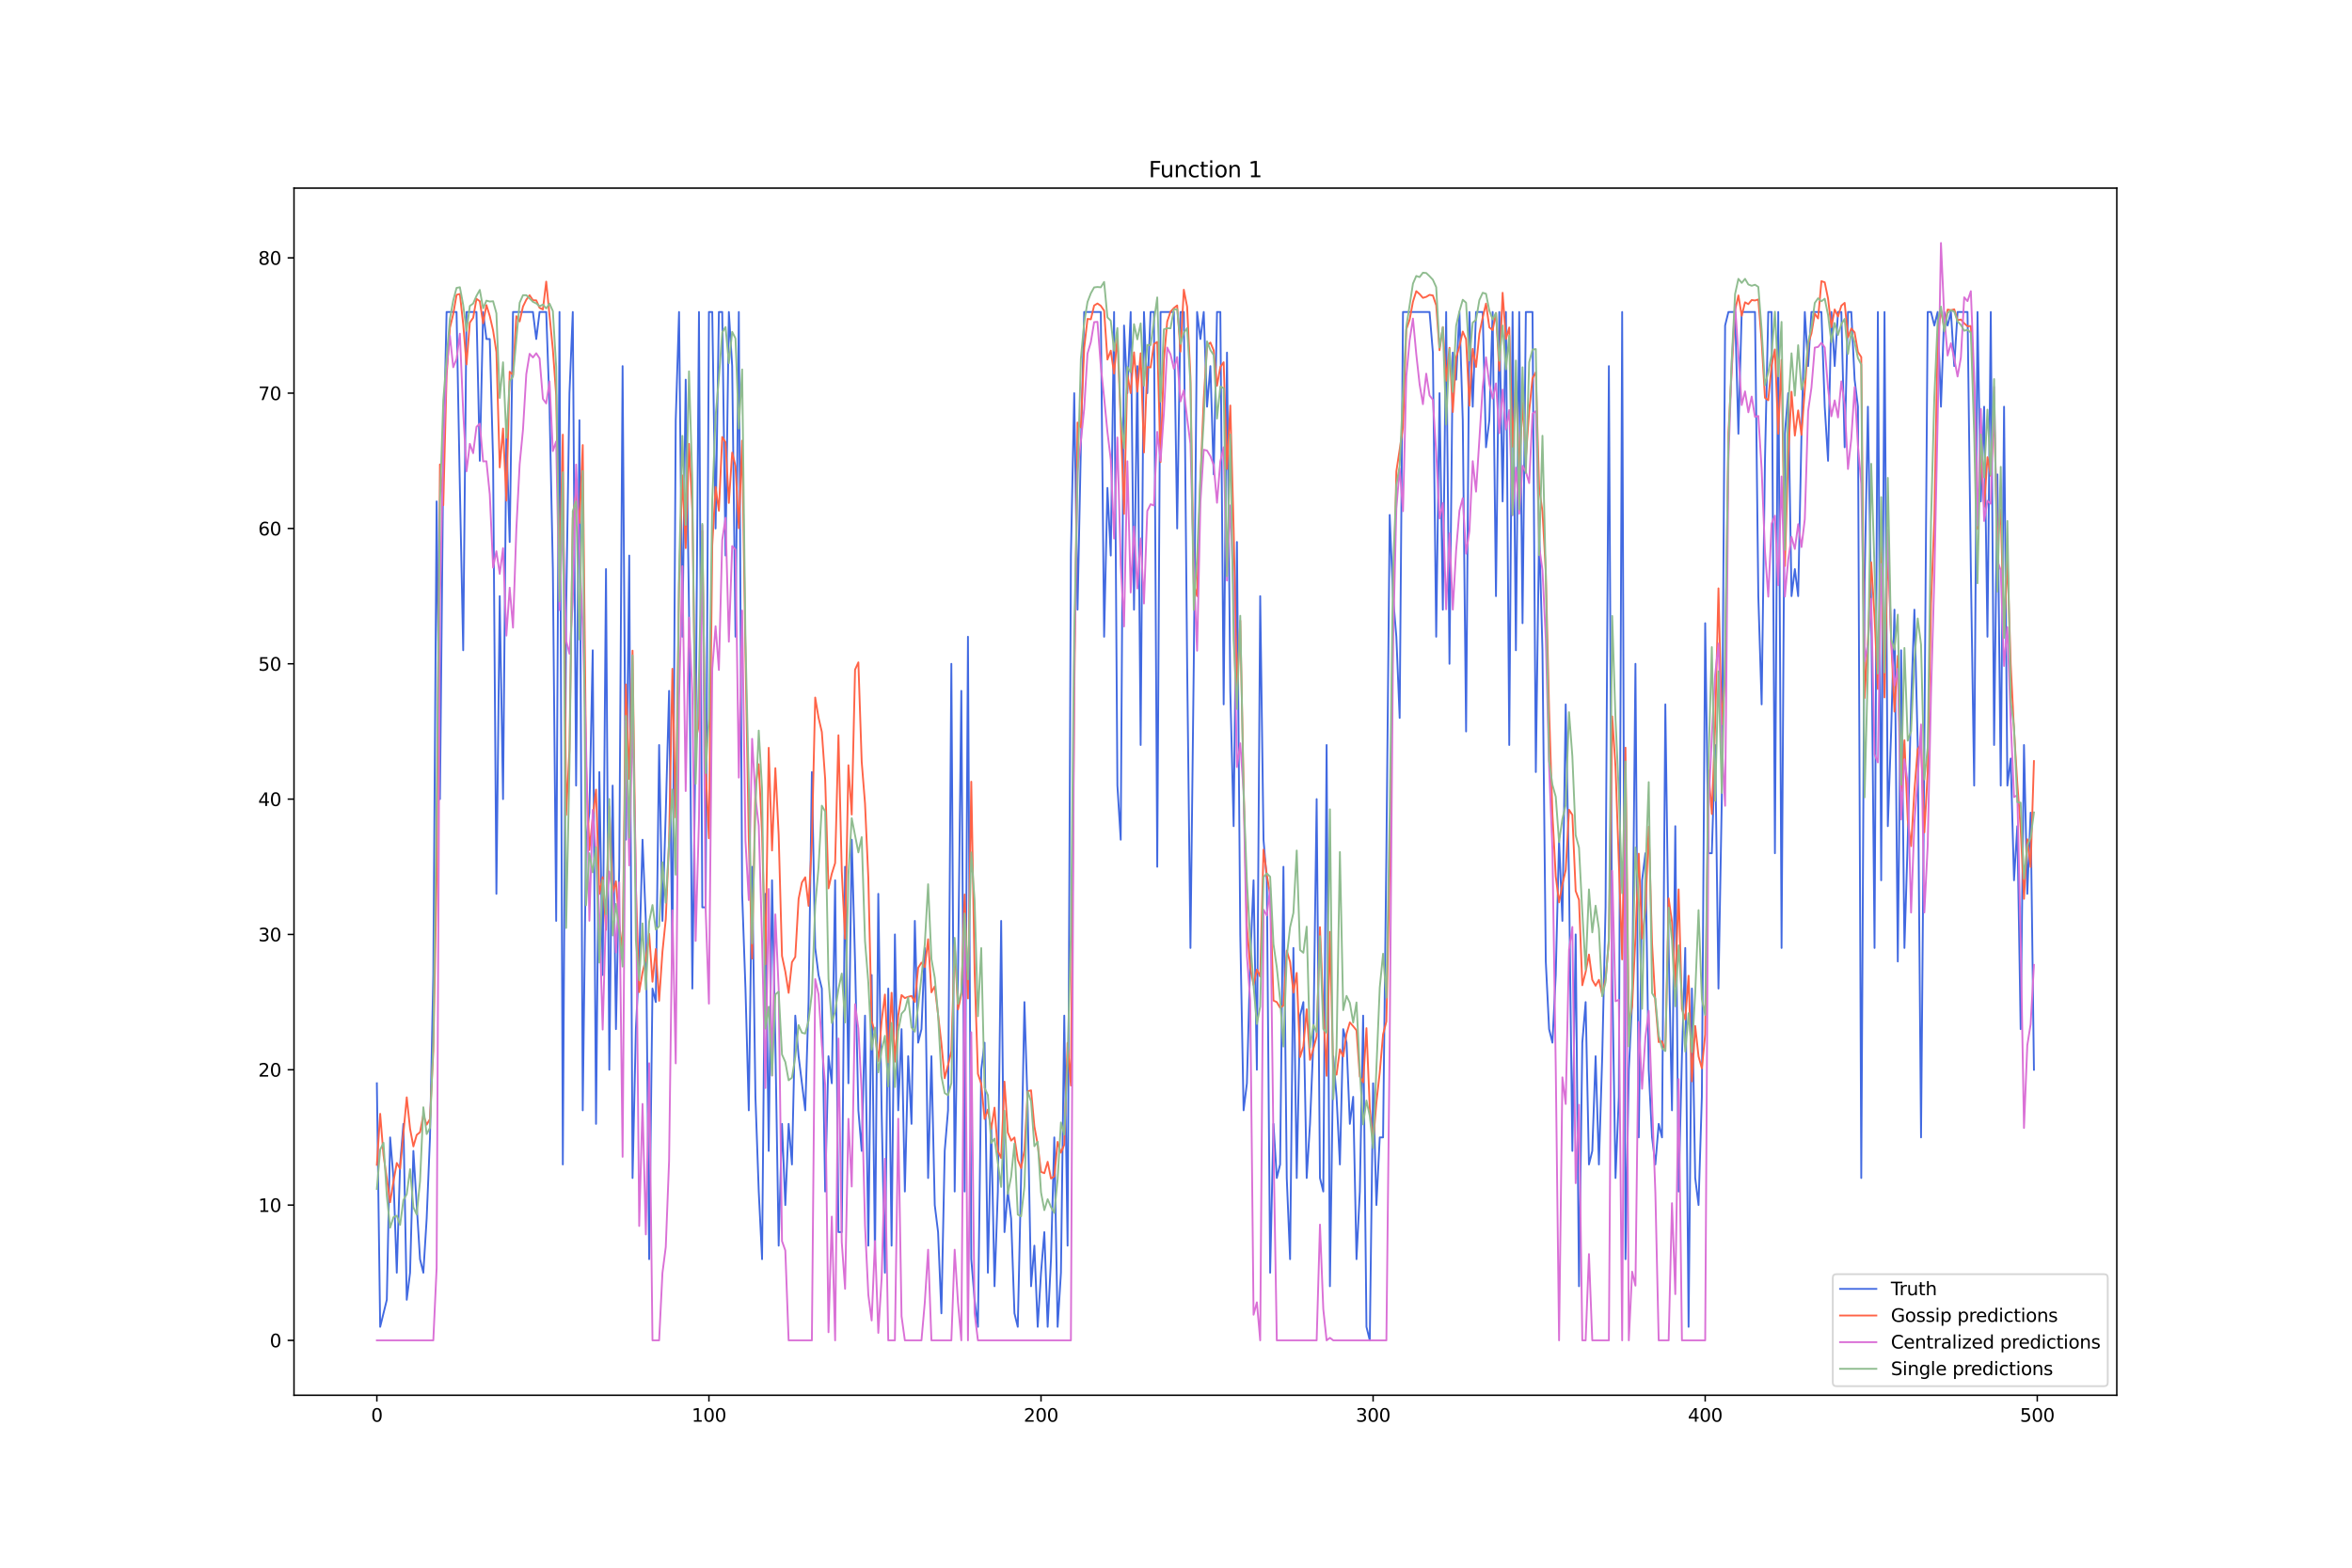 <?xml version="1.0" encoding="utf-8" standalone="no"?>
<!DOCTYPE svg PUBLIC "-//W3C//DTD SVG 1.1//EN"
  "http://www.w3.org/Graphics/SVG/1.1/DTD/svg11.dtd">
<svg xmlns:xlink="http://www.w3.org/1999/xlink" width="1296pt" height="864pt" viewBox="0 0 1296 864" xmlns="http://www.w3.org/2000/svg" version="1.1">
 <defs>
  <style type="text/css">*{stroke-linejoin: round; stroke-linecap: butt}</style>
 </defs>
 <g id="figure_1">
  <g id="patch_1">
   <path d="M 0 864 
L 1296 864 
L 1296 0 
L 0 0 
z
" style="fill: #ffffff"/>
  </g>
  <g id="axes_1">
   <g id="patch_2">
    <path d="M 162 768.96 
L 1166.4 768.96 
L 1166.4 103.68 
L 162 103.68 
z
" style="fill: #ffffff"/>
   </g>
   <g id="matplotlib.axis_1">
    <g id="xtick_1">
     <g id="line2d_1">
      <defs>
       <path id="m73cb0b6bc5" d="M 0 0 
L 0 3.5 
" style="stroke: #000000; stroke-width: 0.8"/>
      </defs>
      <g>
       <use xlink:href="#m73cb0b6bc5" x="207.655" y="768.96" style="stroke: #000000; stroke-width: 0.8"/>
      </g>
     </g>
     <g id="text_1">
      <!-- 0 -->
      <g transform="translate(204.473 783.558) scale(0.1 -0.1)">
       <defs>
        <path id="DejaVuSans-30" d="M 2034 4250 
Q 1547 4250 1301 3770 
Q 1056 3291 1056 2328 
Q 1056 1369 1301 889 
Q 1547 409 2034 409 
Q 2525 409 2770 889 
Q 3016 1369 3016 2328 
Q 3016 3291 2770 3770 
Q 2525 4250 2034 4250 
z
M 2034 4750 
Q 2819 4750 3233 4129 
Q 3647 3509 3647 2328 
Q 3647 1150 3233 529 
Q 2819 -91 2034 -91 
Q 1250 -91 836 529 
Q 422 1150 422 2328 
Q 422 3509 836 4129 
Q 1250 4750 2034 4750 
z
" transform="scale(0.016)"/>
       </defs>
       <use xlink:href="#DejaVuSans-30"/>
      </g>
     </g>
    </g>
    <g id="xtick_2">
     <g id="line2d_2">
      <g>
       <use xlink:href="#m73cb0b6bc5" x="390.639" y="768.96" style="stroke: #000000; stroke-width: 0.8"/>
      </g>
     </g>
     <g id="text_2">
      <!-- 100 -->
      <g transform="translate(381.095 783.558) scale(0.1 -0.1)">
       <defs>
        <path id="DejaVuSans-31" d="M 794 531 
L 1825 531 
L 1825 4091 
L 703 3866 
L 703 4441 
L 1819 4666 
L 2450 4666 
L 2450 531 
L 3481 531 
L 3481 0 
L 794 0 
L 794 531 
z
" transform="scale(0.016)"/>
       </defs>
       <use xlink:href="#DejaVuSans-31"/>
       <use xlink:href="#DejaVuSans-30" x="63.623"/>
       <use xlink:href="#DejaVuSans-30" x="127.246"/>
      </g>
     </g>
    </g>
    <g id="xtick_3">
     <g id="line2d_3">
      <g>
       <use xlink:href="#m73cb0b6bc5" x="573.623" y="768.96" style="stroke: #000000; stroke-width: 0.8"/>
      </g>
     </g>
     <g id="text_3">
      <!-- 200 -->
      <g transform="translate(564.079 783.558) scale(0.1 -0.1)">
       <defs>
        <path id="DejaVuSans-32" d="M 1228 531 
L 3431 531 
L 3431 0 
L 469 0 
L 469 531 
Q 828 903 1448 1529 
Q 2069 2156 2228 2338 
Q 2531 2678 2651 2914 
Q 2772 3150 2772 3378 
Q 2772 3750 2511 3984 
Q 2250 4219 1831 4219 
Q 1534 4219 1204 4116 
Q 875 4013 500 3803 
L 500 4441 
Q 881 4594 1212 4672 
Q 1544 4750 1819 4750 
Q 2544 4750 2975 4387 
Q 3406 4025 3406 3419 
Q 3406 3131 3298 2873 
Q 3191 2616 2906 2266 
Q 2828 2175 2409 1742 
Q 1991 1309 1228 531 
z
" transform="scale(0.016)"/>
       </defs>
       <use xlink:href="#DejaVuSans-32"/>
       <use xlink:href="#DejaVuSans-30" x="63.623"/>
       <use xlink:href="#DejaVuSans-30" x="127.246"/>
      </g>
     </g>
    </g>
    <g id="xtick_4">
     <g id="line2d_4">
      <g>
       <use xlink:href="#m73cb0b6bc5" x="756.607" y="768.96" style="stroke: #000000; stroke-width: 0.8"/>
      </g>
     </g>
     <g id="text_4">
      <!-- 300 -->
      <g transform="translate(747.063 783.558) scale(0.1 -0.1)">
       <defs>
        <path id="DejaVuSans-33" d="M 2597 2516 
Q 3050 2419 3304 2112 
Q 3559 1806 3559 1356 
Q 3559 666 3084 287 
Q 2609 -91 1734 -91 
Q 1441 -91 1130 -33 
Q 819 25 488 141 
L 488 750 
Q 750 597 1062 519 
Q 1375 441 1716 441 
Q 2309 441 2620 675 
Q 2931 909 2931 1356 
Q 2931 1769 2642 2001 
Q 2353 2234 1838 2234 
L 1294 2234 
L 1294 2753 
L 1863 2753 
Q 2328 2753 2575 2939 
Q 2822 3125 2822 3475 
Q 2822 3834 2567 4026 
Q 2313 4219 1838 4219 
Q 1578 4219 1281 4162 
Q 984 4106 628 3988 
L 628 4550 
Q 988 4650 1302 4700 
Q 1616 4750 1894 4750 
Q 2613 4750 3031 4423 
Q 3450 4097 3450 3541 
Q 3450 3153 3228 2886 
Q 3006 2619 2597 2516 
z
" transform="scale(0.016)"/>
       </defs>
       <use xlink:href="#DejaVuSans-33"/>
       <use xlink:href="#DejaVuSans-30" x="63.623"/>
       <use xlink:href="#DejaVuSans-30" x="127.246"/>
      </g>
     </g>
    </g>
    <g id="xtick_5">
     <g id="line2d_5">
      <g>
       <use xlink:href="#m73cb0b6bc5" x="939.591" y="768.96" style="stroke: #000000; stroke-width: 0.8"/>
      </g>
     </g>
     <g id="text_5">
      <!-- 400 -->
      <g transform="translate(930.047 783.558) scale(0.1 -0.1)">
       <defs>
        <path id="DejaVuSans-34" d="M 2419 4116 
L 825 1625 
L 2419 1625 
L 2419 4116 
z
M 2253 4666 
L 3047 4666 
L 3047 1625 
L 3713 1625 
L 3713 1100 
L 3047 1100 
L 3047 0 
L 2419 0 
L 2419 1100 
L 313 1100 
L 313 1709 
L 2253 4666 
z
" transform="scale(0.016)"/>
       </defs>
       <use xlink:href="#DejaVuSans-34"/>
       <use xlink:href="#DejaVuSans-30" x="63.623"/>
       <use xlink:href="#DejaVuSans-30" x="127.246"/>
      </g>
     </g>
    </g>
    <g id="xtick_6">
     <g id="line2d_6">
      <g>
       <use xlink:href="#m73cb0b6bc5" x="1122.575" y="768.96" style="stroke: #000000; stroke-width: 0.8"/>
      </g>
     </g>
     <g id="text_6">
      <!-- 500 -->
      <g transform="translate(1113.032 783.558) scale(0.1 -0.1)">
       <defs>
        <path id="DejaVuSans-35" d="M 691 4666 
L 3169 4666 
L 3169 4134 
L 1269 4134 
L 1269 2991 
Q 1406 3038 1543 3061 
Q 1681 3084 1819 3084 
Q 2600 3084 3056 2656 
Q 3513 2228 3513 1497 
Q 3513 744 3044 326 
Q 2575 -91 1722 -91 
Q 1428 -91 1123 -41 
Q 819 9 494 109 
L 494 744 
Q 775 591 1075 516 
Q 1375 441 1709 441 
Q 2250 441 2565 725 
Q 2881 1009 2881 1497 
Q 2881 1984 2565 2268 
Q 2250 2553 1709 2553 
Q 1456 2553 1204 2497 
Q 953 2441 691 2322 
L 691 4666 
z
" transform="scale(0.016)"/>
       </defs>
       <use xlink:href="#DejaVuSans-35"/>
       <use xlink:href="#DejaVuSans-30" x="63.623"/>
       <use xlink:href="#DejaVuSans-30" x="127.246"/>
      </g>
     </g>
    </g>
   </g>
   <g id="matplotlib.axis_2">
    <g id="ytick_1">
     <g id="line2d_7">
      <defs>
       <path id="mc6e6d9a95a" d="M 0 0 
L -3.5 0 
" style="stroke: #000000; stroke-width: 0.8"/>
      </defs>
      <g>
       <use xlink:href="#mc6e6d9a95a" x="162" y="738.72" style="stroke: #000000; stroke-width: 0.8"/>
      </g>
     </g>
     <g id="text_7">
      <!-- 0 -->
      <g transform="translate(148.637 742.519) scale(0.1 -0.1)">
       <use xlink:href="#DejaVuSans-30"/>
      </g>
     </g>
    </g>
    <g id="ytick_2">
     <g id="line2d_8">
      <g>
       <use xlink:href="#mc6e6d9a95a" x="162" y="664.144" style="stroke: #000000; stroke-width: 0.8"/>
      </g>
     </g>
     <g id="text_8">
      <!-- 10 -->
      <g transform="translate(142.275 667.943) scale(0.1 -0.1)">
       <use xlink:href="#DejaVuSans-31"/>
       <use xlink:href="#DejaVuSans-30" x="63.623"/>
      </g>
     </g>
    </g>
    <g id="ytick_3">
     <g id="line2d_9">
      <g>
       <use xlink:href="#mc6e6d9a95a" x="162" y="589.568" style="stroke: #000000; stroke-width: 0.8"/>
      </g>
     </g>
     <g id="text_9">
      <!-- 20 -->
      <g transform="translate(142.275 593.367) scale(0.1 -0.1)">
       <use xlink:href="#DejaVuSans-32"/>
       <use xlink:href="#DejaVuSans-30" x="63.623"/>
      </g>
     </g>
    </g>
    <g id="ytick_4">
     <g id="line2d_10">
      <g>
       <use xlink:href="#mc6e6d9a95a" x="162" y="514.992" style="stroke: #000000; stroke-width: 0.8"/>
      </g>
     </g>
     <g id="text_10">
      <!-- 30 -->
      <g transform="translate(142.275 518.791) scale(0.1 -0.1)">
       <use xlink:href="#DejaVuSans-33"/>
       <use xlink:href="#DejaVuSans-30" x="63.623"/>
      </g>
     </g>
    </g>
    <g id="ytick_5">
     <g id="line2d_11">
      <g>
       <use xlink:href="#mc6e6d9a95a" x="162" y="440.416" style="stroke: #000000; stroke-width: 0.8"/>
      </g>
     </g>
     <g id="text_11">
      <!-- 40 -->
      <g transform="translate(142.275 444.215) scale(0.1 -0.1)">
       <use xlink:href="#DejaVuSans-34"/>
       <use xlink:href="#DejaVuSans-30" x="63.623"/>
      </g>
     </g>
    </g>
    <g id="ytick_6">
     <g id="line2d_12">
      <g>
       <use xlink:href="#mc6e6d9a95a" x="162" y="365.84" style="stroke: #000000; stroke-width: 0.8"/>
      </g>
     </g>
     <g id="text_12">
      <!-- 50 -->
      <g transform="translate(142.275 369.639) scale(0.1 -0.1)">
       <use xlink:href="#DejaVuSans-35"/>
       <use xlink:href="#DejaVuSans-30" x="63.623"/>
      </g>
     </g>
    </g>
    <g id="ytick_7">
     <g id="line2d_13">
      <g>
       <use xlink:href="#mc6e6d9a95a" x="162" y="291.264" style="stroke: #000000; stroke-width: 0.8"/>
      </g>
     </g>
     <g id="text_13">
      <!-- 60 -->
      <g transform="translate(142.275 295.063) scale(0.1 -0.1)">
       <defs>
        <path id="DejaVuSans-36" d="M 2113 2584 
Q 1688 2584 1439 2293 
Q 1191 2003 1191 1497 
Q 1191 994 1439 701 
Q 1688 409 2113 409 
Q 2538 409 2786 701 
Q 3034 994 3034 1497 
Q 3034 2003 2786 2293 
Q 2538 2584 2113 2584 
z
M 3366 4563 
L 3366 3988 
Q 3128 4100 2886 4159 
Q 2644 4219 2406 4219 
Q 1781 4219 1451 3797 
Q 1122 3375 1075 2522 
Q 1259 2794 1537 2939 
Q 1816 3084 2150 3084 
Q 2853 3084 3261 2657 
Q 3669 2231 3669 1497 
Q 3669 778 3244 343 
Q 2819 -91 2113 -91 
Q 1303 -91 875 529 
Q 447 1150 447 2328 
Q 447 3434 972 4092 
Q 1497 4750 2381 4750 
Q 2619 4750 2861 4703 
Q 3103 4656 3366 4563 
z
" transform="scale(0.016)"/>
       </defs>
       <use xlink:href="#DejaVuSans-36"/>
       <use xlink:href="#DejaVuSans-30" x="63.623"/>
      </g>
     </g>
    </g>
    <g id="ytick_8">
     <g id="line2d_14">
      <g>
       <use xlink:href="#mc6e6d9a95a" x="162" y="216.688" style="stroke: #000000; stroke-width: 0.8"/>
      </g>
     </g>
     <g id="text_14">
      <!-- 70 -->
      <g transform="translate(142.275 220.487) scale(0.1 -0.1)">
       <defs>
        <path id="DejaVuSans-37" d="M 525 4666 
L 3525 4666 
L 3525 4397 
L 1831 0 
L 1172 0 
L 2766 4134 
L 525 4134 
L 525 4666 
z
" transform="scale(0.016)"/>
       </defs>
       <use xlink:href="#DejaVuSans-37"/>
       <use xlink:href="#DejaVuSans-30" x="63.623"/>
      </g>
     </g>
    </g>
    <g id="ytick_9">
     <g id="line2d_15">
      <g>
       <use xlink:href="#mc6e6d9a95a" x="162" y="142.111" style="stroke: #000000; stroke-width: 0.8"/>
      </g>
     </g>
     <g id="text_15">
      <!-- 80 -->
      <g transform="translate(142.275 145.911) scale(0.1 -0.1)">
       <defs>
        <path id="DejaVuSans-38" d="M 2034 2216 
Q 1584 2216 1326 1975 
Q 1069 1734 1069 1313 
Q 1069 891 1326 650 
Q 1584 409 2034 409 
Q 2484 409 2743 651 
Q 3003 894 3003 1313 
Q 3003 1734 2745 1975 
Q 2488 2216 2034 2216 
z
M 1403 2484 
Q 997 2584 770 2862 
Q 544 3141 544 3541 
Q 544 4100 942 4425 
Q 1341 4750 2034 4750 
Q 2731 4750 3128 4425 
Q 3525 4100 3525 3541 
Q 3525 3141 3298 2862 
Q 3072 2584 2669 2484 
Q 3125 2378 3379 2068 
Q 3634 1759 3634 1313 
Q 3634 634 3220 271 
Q 2806 -91 2034 -91 
Q 1263 -91 848 271 
Q 434 634 434 1313 
Q 434 1759 690 2068 
Q 947 2378 1403 2484 
z
M 1172 3481 
Q 1172 3119 1398 2916 
Q 1625 2713 2034 2713 
Q 2441 2713 2670 2916 
Q 2900 3119 2900 3481 
Q 2900 3844 2670 4047 
Q 2441 4250 2034 4250 
Q 1625 4250 1398 4047 
Q 1172 3844 1172 3481 
z
" transform="scale(0.016)"/>
       </defs>
       <use xlink:href="#DejaVuSans-38"/>
       <use xlink:href="#DejaVuSans-30" x="63.623"/>
      </g>
     </g>
    </g>
   </g>
   <g id="line2d_16">
    <path d="M 207.655 597.025 
L 209.484 731.262 
L 213.144 716.347 
L 214.974 626.856 
L 216.804 649.229 
L 218.634 701.432 
L 220.463 641.771 
L 222.293 619.398 
L 224.123 716.347 
L 225.953 701.432 
L 227.783 634.314 
L 231.442 693.974 
L 233.272 701.432 
L 235.102 671.602 
L 236.932 626.856 
L 238.762 537.365 
L 240.592 276.348 
L 242.422 440.416 
L 244.251 253.976 
L 246.081 171.942 
L 251.571 171.942 
L 253.401 268.891 
L 255.23 358.382 
L 257.06 171.942 
L 262.55 171.942 
L 264.38 253.976 
L 266.209 171.942 
L 268.039 186.857 
L 269.869 186.857 
L 271.699 253.976 
L 273.529 492.619 
L 275.359 328.552 
L 277.189 440.416 
L 279.018 239.06 
L 280.848 298.721 
L 282.678 171.942 
L 293.657 171.942 
L 295.487 186.857 
L 297.317 171.942 
L 300.976 171.942 
L 302.806 224.145 
L 304.636 313.636 
L 306.466 507.534 
L 308.296 171.942 
L 310.126 641.771 
L 311.956 336.009 
L 313.785 216.688 
L 315.615 171.942 
L 317.445 432.958 
L 319.275 231.603 
L 321.105 611.941 
L 322.935 462.789 
L 324.764 447.873 
L 326.594 358.382 
L 328.424 619.398 
L 330.254 425.501 
L 332.084 537.365 
L 333.914 313.636 
L 335.743 589.568 
L 337.573 432.958 
L 339.403 567.195 
L 341.233 477.704 
L 343.063 201.772 
L 344.893 462.789 
L 346.723 306.179 
L 348.552 649.229 
L 350.382 567.195 
L 352.212 529.907 
L 354.042 462.789 
L 355.872 507.534 
L 357.702 693.974 
L 359.531 544.822 
L 361.361 552.28 
L 363.191 410.585 
L 365.021 507.534 
L 366.851 447.873 
L 368.681 380.755 
L 370.51 529.907 
L 372.34 231.603 
L 374.17 171.942 
L 376 350.924 
L 377.83 209.23 
L 379.66 336.009 
L 381.489 544.822 
L 383.319 403.128 
L 385.149 171.942 
L 386.979 500.077 
L 388.809 500.077 
L 390.639 171.942 
L 392.469 171.942 
L 394.298 291.264 
L 396.128 171.942 
L 397.958 171.942 
L 399.788 306.179 
L 401.618 171.942 
L 403.448 201.772 
L 405.277 350.924 
L 407.107 171.942 
L 408.937 492.619 
L 410.767 544.822 
L 412.597 611.941 
L 414.427 477.704 
L 416.256 604.483 
L 418.086 656.686 
L 419.916 693.974 
L 421.746 492.619 
L 423.576 634.314 
L 425.406 485.161 
L 427.236 574.653 
L 429.065 686.517 
L 430.895 619.398 
L 432.725 664.144 
L 434.555 619.398 
L 436.385 641.771 
L 438.215 559.737 
L 440.044 582.11 
L 443.704 611.941 
L 445.534 552.28 
L 447.364 425.501 
L 449.194 522.449 
L 451.023 537.365 
L 452.853 544.822 
L 454.683 656.686 
L 456.513 582.11 
L 458.343 597.025 
L 460.173 485.161 
L 462.003 679.059 
L 463.832 679.059 
L 465.662 477.704 
L 467.492 597.025 
L 469.322 462.789 
L 471.152 529.907 
L 472.982 611.941 
L 474.811 634.314 
L 476.641 559.737 
L 478.471 686.517 
L 480.301 537.365 
L 482.131 693.974 
L 483.961 492.619 
L 485.79 611.941 
L 487.62 701.432 
L 489.45 544.822 
L 491.28 686.517 
L 493.11 514.992 
L 494.94 611.941 
L 496.77 567.195 
L 498.599 656.686 
L 500.429 582.11 
L 502.259 619.398 
L 504.089 507.534 
L 505.919 574.653 
L 507.749 567.195 
L 509.578 522.449 
L 511.408 649.229 
L 513.238 582.11 
L 515.068 664.144 
L 516.898 679.059 
L 518.728 723.805 
L 520.557 634.314 
L 522.387 611.941 
L 524.217 365.84 
L 526.047 656.686 
L 527.877 537.365 
L 529.707 380.755 
L 531.536 656.686 
L 533.366 350.924 
L 535.196 693.974 
L 537.026 716.347 
L 538.856 731.262 
L 540.686 589.568 
L 542.516 574.653 
L 544.345 701.432 
L 546.175 619.398 
L 548.005 708.89 
L 549.835 656.686 
L 551.665 507.534 
L 553.495 679.059 
L 555.324 656.686 
L 557.154 671.602 
L 558.984 723.805 
L 560.814 731.262 
L 562.644 649.229 
L 564.474 552.28 
L 566.303 611.941 
L 568.133 708.89 
L 569.963 686.517 
L 571.793 731.262 
L 573.623 701.432 
L 575.453 679.059 
L 577.283 731.262 
L 579.112 693.974 
L 580.942 626.856 
L 582.772 731.262 
L 584.602 701.432 
L 586.432 559.737 
L 588.262 686.517 
L 590.091 306.179 
L 591.921 216.688 
L 593.751 336.009 
L 595.581 246.518 
L 597.411 171.942 
L 606.56 171.942 
L 608.39 350.924 
L 610.22 268.891 
L 612.05 306.179 
L 613.879 171.942 
L 615.709 432.958 
L 617.539 462.789 
L 619.369 179.399 
L 621.199 216.688 
L 623.029 171.942 
L 624.858 336.009 
L 626.688 201.772 
L 628.518 410.585 
L 630.348 171.942 
L 632.178 216.688 
L 634.008 171.942 
L 635.837 171.942 
L 637.667 477.704 
L 639.497 171.942 
L 646.817 171.942 
L 648.646 291.264 
L 650.476 171.942 
L 652.306 171.942 
L 654.136 365.84 
L 655.966 522.449 
L 657.796 365.84 
L 659.625 171.942 
L 661.455 186.857 
L 663.285 171.942 
L 665.115 224.145 
L 666.945 201.772 
L 668.775 261.433 
L 670.604 171.942 
L 672.434 171.942 
L 674.264 388.212 
L 676.094 194.315 
L 677.924 380.755 
L 679.754 455.331 
L 681.583 298.721 
L 683.413 514.992 
L 685.243 611.941 
L 687.073 597.025 
L 688.903 529.907 
L 690.733 485.161 
L 692.563 589.568 
L 694.392 328.552 
L 696.222 462.789 
L 698.052 485.161 
L 699.882 701.432 
L 701.712 619.398 
L 703.542 649.229 
L 705.371 641.771 
L 707.201 477.704 
L 709.031 649.229 
L 710.861 693.974 
L 712.691 522.449 
L 714.521 649.229 
L 716.35 559.737 
L 718.18 552.28 
L 720.01 649.229 
L 721.84 619.398 
L 723.67 574.653 
L 725.5 440.416 
L 727.33 649.229 
L 729.159 656.686 
L 730.989 410.585 
L 732.819 708.89 
L 734.649 582.11 
L 736.479 604.483 
L 738.309 641.771 
L 740.138 567.195 
L 741.968 574.653 
L 743.798 619.398 
L 745.628 604.483 
L 747.458 693.974 
L 749.288 656.686 
L 751.117 559.737 
L 752.947 731.262 
L 754.777 738.72 
L 756.607 597.025 
L 758.437 664.144 
L 760.267 626.856 
L 762.097 626.856 
L 763.926 470.246 
L 765.756 283.806 
L 767.586 328.552 
L 769.416 350.924 
L 771.246 395.67 
L 773.076 171.942 
L 787.714 171.942 
L 789.544 194.315 
L 791.374 350.924 
L 793.204 216.688 
L 795.034 336.009 
L 796.864 171.942 
L 798.693 365.84 
L 800.523 194.315 
L 802.353 209.23 
L 804.183 171.942 
L 806.013 231.603 
L 807.843 403.128 
L 809.672 171.942 
L 811.502 224.145 
L 813.332 171.942 
L 816.992 171.942 
L 818.822 246.518 
L 820.651 231.603 
L 822.481 171.942 
L 824.311 328.552 
L 826.141 171.942 
L 827.971 276.348 
L 829.801 171.942 
L 831.63 410.585 
L 833.46 171.942 
L 835.29 358.382 
L 837.12 171.942 
L 838.95 343.467 
L 840.78 171.942 
L 844.439 171.942 
L 846.269 425.501 
L 848.099 291.264 
L 849.929 358.382 
L 851.759 529.907 
L 853.589 567.195 
L 855.418 574.653 
L 857.248 537.365 
L 859.078 462.789 
L 860.908 507.534 
L 862.738 388.212 
L 864.568 485.161 
L 866.397 634.314 
L 868.227 514.992 
L 870.057 708.89 
L 871.887 574.653 
L 873.717 552.28 
L 875.547 641.771 
L 877.377 634.314 
L 879.206 582.11 
L 881.036 641.771 
L 882.866 582.11 
L 884.696 500.077 
L 886.526 201.772 
L 888.356 537.365 
L 890.185 649.229 
L 892.015 604.483 
L 893.845 171.942 
L 895.675 693.974 
L 897.505 589.568 
L 899.335 552.28 
L 901.164 365.84 
L 902.994 626.856 
L 904.824 485.161 
L 906.654 470.246 
L 908.484 589.568 
L 910.314 626.856 
L 912.144 641.771 
L 913.973 619.398 
L 915.803 626.856 
L 917.633 388.212 
L 919.463 522.449 
L 921.293 611.941 
L 923.123 455.331 
L 924.952 656.686 
L 926.782 582.11 
L 928.612 522.449 
L 930.442 731.262 
L 932.272 544.822 
L 934.102 649.229 
L 935.931 664.144 
L 937.761 604.483 
L 939.591 343.467 
L 941.421 470.246 
L 943.251 470.246 
L 945.081 410.585 
L 946.911 544.822 
L 948.74 440.416 
L 950.57 179.399 
L 952.4 171.942 
L 956.06 171.942 
L 957.89 239.06 
L 959.719 171.942 
L 967.039 171.942 
L 968.869 328.552 
L 970.698 388.212 
L 972.528 253.976 
L 974.358 171.942 
L 976.188 171.942 
L 978.018 470.246 
L 979.848 171.942 
L 981.678 522.449 
L 983.507 239.06 
L 985.337 216.688 
L 987.167 328.552 
L 988.997 313.636 
L 990.827 328.552 
L 992.657 239.06 
L 994.486 171.942 
L 996.316 201.772 
L 998.146 171.942 
L 1003.636 171.942 
L 1005.465 224.145 
L 1007.295 253.976 
L 1009.125 171.942 
L 1010.955 201.772 
L 1012.785 171.942 
L 1014.615 171.942 
L 1016.444 246.518 
L 1018.274 171.942 
L 1020.104 171.942 
L 1021.934 209.23 
L 1023.764 224.145 
L 1025.594 649.229 
L 1027.424 321.094 
L 1029.253 224.145 
L 1031.083 336.009 
L 1032.913 522.449 
L 1034.743 171.942 
L 1036.573 485.161 
L 1038.403 171.942 
L 1040.232 455.331 
L 1042.062 403.128 
L 1043.892 336.009 
L 1045.722 529.907 
L 1047.552 358.382 
L 1049.382 522.449 
L 1051.211 462.789 
L 1053.041 388.212 
L 1054.871 336.009 
L 1056.701 410.585 
L 1058.531 626.856 
L 1060.361 410.585 
L 1062.191 171.942 
L 1064.02 171.942 
L 1065.85 179.399 
L 1067.68 171.942 
L 1069.51 224.145 
L 1071.34 171.942 
L 1073.17 179.399 
L 1074.999 171.942 
L 1076.829 201.772 
L 1078.659 171.942 
L 1084.149 171.942 
L 1085.978 313.636 
L 1087.808 432.958 
L 1089.638 171.942 
L 1091.468 276.348 
L 1093.298 224.145 
L 1095.128 350.924 
L 1096.958 171.942 
L 1098.787 410.585 
L 1100.617 261.433 
L 1102.447 432.958 
L 1104.277 224.145 
L 1106.107 432.958 
L 1107.937 418.043 
L 1109.766 485.161 
L 1111.596 455.331 
L 1113.426 567.195 
L 1115.256 410.585 
L 1117.086 492.619 
L 1118.916 447.873 
L 1120.745 589.568 
L 1120.745 589.568 
" clip-path="url(#pe2b103df0c)" style="fill: none; stroke: #4169e1; stroke-linecap: square"/>
   </g>
   <g id="line2d_17">
    <path d="M 207.655 641.975 
L 209.484 613.855 
L 211.314 636.596 
L 214.974 662.593 
L 216.804 651.133 
L 218.634 640.957 
L 220.463 644.101 
L 224.123 604.769 
L 225.953 622.09 
L 227.783 631.821 
L 229.613 625.493 
L 231.442 624.008 
L 233.272 614.462 
L 235.102 619.826 
L 236.932 616.724 
L 238.762 579.129 
L 240.592 483.592 
L 242.422 255.971 
L 244.251 278.461 
L 246.081 207.316 
L 247.911 180.599 
L 249.741 173.135 
L 251.571 162.505 
L 253.401 162 
L 255.23 178.673 
L 257.06 200.849 
L 258.89 177.776 
L 260.72 175.137 
L 262.55 164.694 
L 264.38 166.004 
L 266.209 178.151 
L 268.039 168.121 
L 269.869 174.129 
L 271.699 182.1 
L 273.529 193.976 
L 275.359 257.59 
L 277.189 236.17 
L 279.018 275.884 
L 280.848 204.87 
L 282.678 206.579 
L 284.508 174.26 
L 286.338 177.155 
L 288.168 168.975 
L 289.997 165.199 
L 291.827 162.726 
L 293.657 165.457 
L 295.487 165.521 
L 297.317 169.646 
L 299.147 170.546 
L 300.976 155.199 
L 304.636 192.587 
L 306.466 217.773 
L 308.296 319.079 
L 310.126 239.543 
L 311.956 449.169 
L 313.785 413.324 
L 315.615 285.48 
L 317.445 271.503 
L 319.275 288.285 
L 321.105 245.272 
L 322.935 421.069 
L 324.764 468.498 
L 326.594 450.907 
L 328.424 435.177 
L 330.254 492.7 
L 332.084 483.414 
L 333.914 512.465 
L 335.743 444.528 
L 337.573 492.489 
L 339.403 485.721 
L 341.233 509.583 
L 343.063 524.263 
L 344.893 377.207 
L 346.723 429.328 
L 348.552 358.591 
L 350.382 487.999 
L 352.212 546.801 
L 354.042 535.926 
L 355.872 528.417 
L 357.702 514.649 
L 359.531 541.075 
L 361.361 523.05 
L 363.191 551.561 
L 365.021 524.566 
L 366.851 506.633 
L 368.681 463.11 
L 370.51 368.586 
L 372.34 450.544 
L 374.17 322.064 
L 376 262 
L 377.83 302.079 
L 379.66 244.627 
L 381.489 281.321 
L 383.319 408.072 
L 385.149 399.345 
L 386.979 292.595 
L 388.809 423.55 
L 390.639 462.004 
L 392.469 300.451 
L 394.298 268.404 
L 396.128 281.485 
L 397.958 240.846 
L 399.788 243.812 
L 401.618 277.208 
L 403.448 249.435 
L 405.277 256.916 
L 407.107 291.12 
L 408.937 242.874 
L 410.767 360.06 
L 412.597 462.392 
L 414.427 528.286 
L 416.256 433.438 
L 418.086 421.202 
L 419.916 459.21 
L 421.746 531.47 
L 423.576 412.138 
L 425.406 468.737 
L 427.236 423.345 
L 429.065 460.214 
L 430.895 526.835 
L 432.725 535.482 
L 434.555 547.186 
L 436.385 530.288 
L 438.215 527.391 
L 440.044 495.393 
L 441.874 486.371 
L 443.704 483.481 
L 445.534 499.251 
L 447.364 463.846 
L 449.194 384.425 
L 451.023 395.475 
L 452.853 403.429 
L 454.683 429.427 
L 456.513 489.623 
L 458.343 481.494 
L 460.173 475.684 
L 462.003 405.216 
L 463.832 480.059 
L 465.662 517.316 
L 467.492 421.731 
L 469.322 448.918 
L 471.152 369.063 
L 472.982 365.038 
L 474.811 419.792 
L 476.641 442.808 
L 478.471 483.98 
L 480.301 562.672 
L 482.131 569.237 
L 483.961 584.773 
L 485.79 562.804 
L 487.62 548.113 
L 489.45 585.536 
L 491.28 547.14 
L 493.11 585.115 
L 494.94 559.714 
L 496.77 548.396 
L 498.599 550.062 
L 500.429 549.374 
L 502.259 548.889 
L 504.089 552.218 
L 505.919 533.416 
L 507.749 530.529 
L 509.578 533.007 
L 511.408 517.631 
L 513.238 546.9 
L 515.068 543.603 
L 518.728 575.026 
L 520.557 594.247 
L 522.387 587.069 
L 524.217 579.388 
L 526.047 520.481 
L 527.877 556.324 
L 529.707 548.125 
L 531.536 492.994 
L 533.366 550.25 
L 535.196 430.828 
L 537.026 535.438 
L 538.856 591.857 
L 540.686 597.288 
L 542.516 616.705 
L 544.345 611.529 
L 546.175 622.237 
L 548.005 610.452 
L 549.835 634.304 
L 551.665 638.226 
L 553.495 596.129 
L 555.324 624.174 
L 557.154 628.635 
L 558.984 626.902 
L 560.814 639.202 
L 562.644 643.777 
L 564.474 634.153 
L 566.303 601.449 
L 568.133 600.908 
L 569.963 620.795 
L 571.793 630.797 
L 573.623 645.866 
L 575.453 646.579 
L 577.283 640.294 
L 579.112 649.505 
L 580.942 648.366 
L 582.772 629.336 
L 584.602 635.272 
L 586.432 630.878 
L 588.262 574.792 
L 590.091 598.266 
L 591.921 383.676 
L 593.751 232.866 
L 595.581 235.599 
L 597.411 191.703 
L 599.241 175.761 
L 601.07 175.976 
L 602.9 168.385 
L 604.73 167.258 
L 606.56 168.528 
L 608.39 171.235 
L 610.22 198.168 
L 612.05 193.239 
L 613.879 205.888 
L 615.709 185.799 
L 617.539 232.239 
L 619.369 283.213 
L 621.199 206.428 
L 623.029 216.644 
L 624.858 194.199 
L 626.688 215.87 
L 628.518 194.726 
L 630.348 249.382 
L 632.178 202.296 
L 634.008 202.521 
L 635.837 189.648 
L 637.667 188.432 
L 639.497 254.659 
L 641.327 198.341 
L 643.157 177.23 
L 644.987 171.807 
L 646.817 169.791 
L 648.646 168.332 
L 650.476 193.805 
L 652.306 159.674 
L 654.136 169.031 
L 655.966 208.056 
L 657.796 321.912 
L 659.625 328.561 
L 661.455 264.272 
L 663.285 219.952 
L 665.115 190.525 
L 666.945 188.781 
L 668.775 193.107 
L 670.604 212.612 
L 672.434 202.21 
L 674.264 199.632 
L 676.094 258.484 
L 677.924 223.481 
L 679.754 291.455 
L 681.583 381.067 
L 683.413 342.089 
L 685.243 432.569 
L 687.073 510.221 
L 688.903 533.21 
L 690.733 542.8 
L 692.563 534.378 
L 694.392 538.224 
L 696.222 468.265 
L 698.052 482.198 
L 699.882 493.195 
L 701.712 551.442 
L 703.542 552.283 
L 705.371 555.427 
L 707.201 554.183 
L 709.031 523.914 
L 710.861 530.169 
L 712.691 547.051 
L 714.521 536.2 
L 716.35 582.599 
L 718.18 576.739 
L 720.01 556.248 
L 721.84 584.121 
L 723.67 578.08 
L 725.5 571.121 
L 727.33 510.992 
L 729.159 555.642 
L 730.989 592.926 
L 732.819 513.612 
L 734.649 591.433 
L 736.479 592.271 
L 738.309 578.286 
L 740.138 582.312 
L 741.968 569.752 
L 743.798 563.462 
L 745.628 565.568 
L 747.458 567.865 
L 749.288 593.308 
L 751.117 596.522 
L 752.947 566.642 
L 754.777 610.789 
L 756.607 629.747 
L 758.437 607.53 
L 760.267 591.127 
L 762.097 570.089 
L 763.926 562.965 
L 765.756 479.243 
L 767.586 341.512 
L 769.416 259.798 
L 773.076 235.625 
L 774.905 181.513 
L 776.735 176.179 
L 778.565 166.29 
L 780.395 160.456 
L 782.225 162.084 
L 784.055 164.162 
L 785.884 163.614 
L 787.714 162.494 
L 789.544 162.85 
L 791.374 168.231 
L 793.204 193.011 
L 795.034 180.273 
L 796.864 209.868 
L 798.693 191.662 
L 800.523 227.083 
L 802.353 197.011 
L 804.183 190.932 
L 806.013 182.712 
L 807.843 186.999 
L 809.672 223.602 
L 811.502 192.287 
L 813.332 202.235 
L 815.162 183.848 
L 816.992 174.983 
L 818.822 167.312 
L 820.651 180.429 
L 822.481 181.946 
L 824.311 172.443 
L 826.141 204.273 
L 827.971 161.361 
L 829.801 186.801 
L 831.63 180.478 
L 833.46 246.17 
L 835.29 209.918 
L 837.12 259.209 
L 838.95 221.942 
L 840.78 252.326 
L 842.61 226.52 
L 844.439 208.44 
L 846.269 205.144 
L 848.099 268.909 
L 849.929 281.945 
L 851.759 314.96 
L 853.589 391.692 
L 855.418 448.616 
L 857.248 483.014 
L 859.078 497.308 
L 860.908 487.4 
L 862.738 479.482 
L 864.568 446.279 
L 866.397 449.092 
L 868.227 491.037 
L 870.057 495.958 
L 871.887 543.002 
L 873.717 535.74 
L 875.547 526.074 
L 877.377 540.019 
L 879.206 543.264 
L 881.036 540.003 
L 882.866 548.151 
L 884.696 539.615 
L 886.526 518.889 
L 888.356 394.824 
L 890.185 422.604 
L 893.845 528.739 
L 895.675 412.062 
L 897.505 564.879 
L 899.335 554.485 
L 901.164 516.737 
L 902.994 470.492 
L 904.824 517.208 
L 906.654 501.115 
L 908.484 455.625 
L 910.314 519.845 
L 912.144 552.599 
L 913.973 574.322 
L 915.803 573.903 
L 917.633 578.933 
L 919.463 495.108 
L 921.293 508.087 
L 923.123 543.904 
L 924.952 490.168 
L 926.782 556.096 
L 928.612 561.874 
L 930.442 537.755 
L 932.272 595.954 
L 934.102 565.443 
L 935.931 582.219 
L 937.761 588.781 
L 939.591 570.071 
L 941.421 424.413 
L 943.251 448.626 
L 945.081 400.069 
L 946.911 324.264 
L 948.74 399.173 
L 950.57 372.764 
L 952.4 238.684 
L 954.23 203.794 
L 956.06 171.043 
L 957.89 162.824 
L 959.719 174.047 
L 961.549 166.604 
L 963.379 167.615 
L 965.209 165.358 
L 967.039 165.603 
L 968.869 165.046 
L 970.698 188.16 
L 972.528 219.256 
L 974.358 220.565 
L 976.188 201.297 
L 978.018 192.58 
L 979.848 239.109 
L 981.678 198.302 
L 983.507 311.922 
L 985.337 251.411 
L 987.167 215.888 
L 988.997 240.06 
L 990.827 226.175 
L 992.657 239.664 
L 996.316 189.52 
L 998.146 183.789 
L 999.976 172.87 
L 1001.806 175.515 
L 1003.636 154.936 
L 1005.465 155.602 
L 1007.295 164.531 
L 1009.125 180.356 
L 1010.955 170.541 
L 1012.785 174.447 
L 1014.615 168.479 
L 1016.444 166.916 
L 1018.274 185.882 
L 1020.104 181.039 
L 1021.934 183.202 
L 1023.764 193.994 
L 1025.594 196.807 
L 1027.424 384.673 
L 1029.253 353.443 
L 1031.083 309.906 
L 1032.913 339.904 
L 1034.743 379.729 
L 1036.573 299.711 
L 1038.403 384.372 
L 1040.232 301.198 
L 1042.062 352.479 
L 1043.892 392.173 
L 1045.722 361.42 
L 1047.552 436.106 
L 1049.382 407.994 
L 1051.211 452.018 
L 1053.041 466.345 
L 1054.871 435.834 
L 1056.701 412.879 
L 1058.531 410.248 
L 1060.361 458.764 
L 1062.191 426.047 
L 1064.02 332.922 
L 1065.85 287.268 
L 1067.68 186.219 
L 1069.51 170.802 
L 1071.34 180.596 
L 1073.17 170.616 
L 1074.999 170.958 
L 1076.829 170.482 
L 1078.659 176.497 
L 1080.489 176.099 
L 1082.319 178.19 
L 1084.149 179.803 
L 1085.978 179.696 
L 1087.808 212.578 
L 1089.638 291.582 
L 1091.468 249.992 
L 1093.298 279.255 
L 1095.128 251.978 
L 1096.958 262.289 
L 1098.787 226.485 
L 1100.617 299.764 
L 1102.447 280.829 
L 1104.277 350.393 
L 1106.107 308.05 
L 1107.937 366.059 
L 1109.766 402.189 
L 1111.596 431.959 
L 1113.426 456.375 
L 1115.256 495.374 
L 1117.086 462.535 
L 1118.916 477.863 
L 1120.745 419.464 
L 1120.745 419.464 
" clip-path="url(#pe2b103df0c)" style="fill: none; stroke: #ff6347; stroke-linecap: square"/>
   </g>
   <g id="line2d_18">
    <path d="M 207.655 738.72 
L 238.762 738.72 
L 240.592 698.714 
L 242.422 331.504 
L 244.251 247.241 
L 246.081 203.471 
L 247.911 185.038 
L 249.741 202.409 
L 251.571 197.809 
L 253.401 183.888 
L 255.23 227.044 
L 257.06 259.738 
L 258.89 244.609 
L 260.72 249.759 
L 262.55 235.251 
L 264.38 233.493 
L 266.209 254.278 
L 268.039 254.21 
L 269.869 272.421 
L 271.699 312.847 
L 273.529 303.803 
L 275.359 316.283 
L 277.189 302.081 
L 279.018 350.308 
L 280.848 323.892 
L 282.678 345.914 
L 284.508 291.821 
L 286.338 255.82 
L 288.168 236.889 
L 289.997 206.211 
L 291.827 194.978 
L 293.657 197.008 
L 295.487 194.686 
L 297.317 197.52 
L 299.147 219.803 
L 300.976 222.344 
L 302.806 210.242 
L 304.636 248.607 
L 306.466 243.286 
L 308.296 336.204 
L 310.126 286.294 
L 311.956 353.101 
L 313.785 360.306 
L 315.615 331.87 
L 317.445 256.019 
L 321.105 346.226 
L 322.935 409.644 
L 324.764 507.46 
L 326.594 446.334 
L 328.424 470.583 
L 330.254 504.411 
L 332.084 567.421 
L 333.914 502.649 
L 335.743 480.31 
L 337.573 491.704 
L 339.403 524.965 
L 341.233 486.342 
L 343.063 637.555 
L 344.893 397.337 
L 346.723 476.968 
L 348.552 393.786 
L 350.382 482.923 
L 352.212 675.67 
L 354.042 608.408 
L 355.872 680.331 
L 357.702 585.968 
L 359.531 738.72 
L 363.191 738.72 
L 365.021 701.557 
L 366.851 687.286 
L 368.681 639.768 
L 370.51 501.688 
L 372.34 586.058 
L 374.17 384.875 
L 376 312.066 
L 377.83 435.963 
L 379.66 340.412 
L 381.489 382.528 
L 383.319 518.578 
L 385.149 451.549 
L 386.979 289.374 
L 388.809 500.752 
L 390.639 553.143 
L 392.469 368.738 
L 394.298 345.134 
L 396.128 369.247 
L 397.958 297.608 
L 399.788 285.361 
L 401.618 353.656 
L 403.448 300.961 
L 405.277 302.852 
L 407.107 428.567 
L 408.937 336.49 
L 410.767 463.372 
L 412.597 496.062 
L 414.427 407.199 
L 416.256 439.168 
L 418.086 455.131 
L 419.916 518.447 
L 421.746 599.651 
L 423.576 489.921 
L 425.406 592.806 
L 427.236 503.945 
L 429.065 545.074 
L 430.895 683.982 
L 432.725 689.178 
L 434.555 738.72 
L 447.364 738.72 
L 449.194 539.611 
L 451.023 547.926 
L 452.853 575.78 
L 454.683 597.948 
L 456.513 734.234 
L 458.343 670.51 
L 460.173 738.72 
L 462.003 572.35 
L 463.832 684.639 
L 465.662 710.313 
L 467.492 616.613 
L 469.322 653.935 
L 471.152 553.457 
L 472.982 566.92 
L 474.811 601.715 
L 476.641 675.257 
L 478.471 713.652 
L 480.301 727.747 
L 482.131 683.936 
L 483.961 734.598 
L 485.79 704.538 
L 487.62 638.608 
L 489.45 738.72 
L 493.11 738.72 
L 494.94 616.552 
L 496.77 725.413 
L 498.599 738.72 
L 507.749 738.72 
L 509.578 717.897 
L 511.408 688.735 
L 513.238 738.72 
L 524.217 738.72 
L 526.047 688.737 
L 527.877 717.966 
L 529.707 738.72 
L 531.536 508.884 
L 533.366 738.72 
L 535.196 568.934 
L 537.026 723.686 
L 538.856 738.72 
L 590.091 738.72 
L 591.921 366.77 
L 593.751 259.723 
L 595.581 243.255 
L 597.411 225.279 
L 599.241 194.852 
L 601.07 188.557 
L 602.9 177.518 
L 604.73 177.384 
L 606.56 201.681 
L 608.39 219.181 
L 610.22 237.998 
L 612.05 253.273 
L 613.879 296.821 
L 615.709 241.103 
L 617.539 311.242 
L 619.369 345.252 
L 621.199 254.18 
L 623.029 326.56 
L 624.858 290.118 
L 626.688 324.351 
L 628.518 296.771 
L 630.348 332.618 
L 632.178 281.596 
L 634.008 277.9 
L 635.837 278.603 
L 637.667 238.005 
L 639.497 253.977 
L 641.327 227.791 
L 643.157 191.521 
L 644.987 195.307 
L 646.817 203.228 
L 648.646 196.774 
L 650.476 221.253 
L 652.306 215.101 
L 654.136 230.614 
L 655.966 244.564 
L 657.796 314.701 
L 659.625 358.625 
L 661.455 276.59 
L 663.285 247.861 
L 665.115 248.329 
L 666.945 251.432 
L 668.775 256.277 
L 670.604 277.093 
L 672.434 254.314 
L 674.264 246.484 
L 676.094 319.941 
L 677.924 278.573 
L 679.754 326.251 
L 681.583 422.775 
L 683.413 409.627 
L 685.243 436.406 
L 687.073 526.674 
L 688.903 551.134 
L 690.733 724.591 
L 692.563 717.749 
L 694.392 738.72 
L 696.222 501.354 
L 698.052 504.553 
L 699.882 489.278 
L 701.712 630.426 
L 703.542 738.72 
L 725.5 738.72 
L 727.33 674.91 
L 729.159 721.547 
L 730.989 738.72 
L 732.819 737.312 
L 734.649 738.72 
L 763.926 738.72 
L 765.756 573.152 
L 767.586 355.277 
L 769.416 280.309 
L 771.246 258.127 
L 773.076 281.752 
L 774.905 207.359 
L 776.735 187.653 
L 778.565 175.578 
L 780.395 195.202 
L 782.225 211.806 
L 784.055 222.757 
L 785.884 205.935 
L 787.714 217.967 
L 789.544 220.303 
L 791.374 249.568 
L 793.204 285.705 
L 795.034 277.264 
L 796.864 335.791 
L 798.693 293.961 
L 800.523 335.953 
L 802.353 303.371 
L 804.183 281.471 
L 806.013 274.547 
L 807.843 305.14 
L 809.672 292.738 
L 811.502 254.162 
L 813.332 270.964 
L 816.992 213.411 
L 818.822 196.932 
L 820.651 211.604 
L 822.481 219.651 
L 824.311 211.297 
L 826.141 238.729 
L 827.971 214.717 
L 829.801 236.686 
L 831.63 225.983 
L 833.46 283.984 
L 835.29 257.711 
L 837.12 283.128 
L 838.95 256.762 
L 840.78 260.018 
L 842.61 266.263 
L 844.439 228.007 
L 846.269 226.575 
L 848.099 300.905 
L 849.929 314.193 
L 851.759 351.986 
L 853.589 422.428 
L 855.418 468.433 
L 857.248 588.148 
L 859.078 738.72 
L 860.908 593.754 
L 862.738 608.448 
L 864.568 523.393 
L 866.397 510.879 
L 868.227 652.09 
L 870.057 608.856 
L 871.887 738.72 
L 873.717 738.72 
L 875.547 691.152 
L 877.377 738.72 
L 886.526 738.72 
L 888.356 479.925 
L 890.185 551.815 
L 892.015 551.018 
L 893.845 738.72 
L 895.675 441.47 
L 897.505 738.72 
L 899.335 700.847 
L 901.164 708.565 
L 902.994 563.148 
L 904.824 600.076 
L 906.654 571.721 
L 908.484 557.082 
L 912.144 657.409 
L 913.973 738.72 
L 919.463 738.72 
L 921.293 663.115 
L 923.123 713.238 
L 924.952 594.751 
L 926.782 738.72 
L 939.591 738.72 
L 941.421 446.546 
L 943.251 405.291 
L 945.081 372.004 
L 946.911 354.691 
L 948.74 409.032 
L 950.57 444.1 
L 952.4 253.984 
L 954.23 199.844 
L 956.06 167.725 
L 959.719 223.24 
L 961.549 215.706 
L 963.379 227.229 
L 965.209 218.549 
L 967.039 229.717 
L 968.869 229.256 
L 970.698 258.53 
L 972.528 303.704 
L 974.358 328.842 
L 976.188 288.622 
L 978.018 284.208 
L 979.848 322.558 
L 981.678 262.588 
L 983.507 328.801 
L 985.337 308.598 
L 987.167 295.894 
L 988.997 302.547 
L 990.827 288.902 
L 992.657 301.5 
L 994.486 286.082 
L 996.316 226.534 
L 998.146 213.634 
L 999.976 191.562 
L 1001.806 191.22 
L 1003.636 188.918 
L 1005.465 191.467 
L 1007.295 214.047 
L 1009.125 229.422 
L 1010.955 220.66 
L 1012.785 230.06 
L 1014.615 210.184 
L 1016.444 223.038 
L 1018.274 258.482 
L 1020.104 241.726 
L 1021.934 213.311 
L 1023.764 245.691 
L 1025.594 266.599 
L 1027.424 364.428 
L 1029.253 355.081 
L 1031.083 329.926 
L 1032.913 415.727 
L 1034.743 420.198 
L 1036.573 310.843 
L 1038.403 357.314 
L 1040.232 291.917 
L 1042.062 352.923 
L 1043.892 377.786 
L 1045.722 368.478 
L 1047.552 451.628 
L 1049.382 418.489 
L 1051.211 431.574 
L 1053.041 502.931 
L 1054.871 453.468 
L 1056.701 428.816 
L 1058.531 399.268 
L 1060.361 502.895 
L 1062.191 466.289 
L 1064.02 382.558 
L 1065.85 318.724 
L 1067.68 232.246 
L 1069.51 133.92 
L 1071.34 174.761 
L 1073.17 195.947 
L 1074.999 189.165 
L 1076.829 197.654 
L 1078.659 207.496 
L 1080.489 197.012 
L 1082.319 163.849 
L 1084.149 165.966 
L 1085.978 160.466 
L 1087.808 207.368 
L 1089.638 289.642 
L 1091.468 225.376 
L 1093.298 287.152 
L 1095.128 275.987 
L 1096.958 277.642 
L 1098.787 213.217 
L 1100.617 309.155 
L 1102.447 314.207 
L 1104.277 367.038 
L 1106.107 345.613 
L 1107.937 397.158 
L 1109.766 439.291 
L 1111.596 438.287 
L 1113.426 517.581 
L 1115.256 621.661 
L 1117.086 576.115 
L 1118.916 564.511 
L 1120.745 531.785 
L 1120.745 531.785 
" clip-path="url(#pe2b103df0c)" style="fill: none; stroke: #da70d6; stroke-linecap: square"/>
   </g>
   <g id="line2d_19">
    <path d="M 207.655 655.267 
L 209.484 633.604 
L 211.314 629.822 
L 213.144 659.095 
L 214.974 676.605 
L 216.804 670.822 
L 218.634 670.001 
L 220.463 675.08 
L 222.293 661.378 
L 224.123 658.132 
L 225.953 644.369 
L 227.783 665.372 
L 229.613 669.357 
L 231.442 651.113 
L 233.272 610.251 
L 235.102 625.017 
L 236.932 621.557 
L 238.762 574.474 
L 240.592 438.915 
L 242.422 276.863 
L 244.251 220.811 
L 246.081 197.442 
L 247.911 175.733 
L 249.741 165.58 
L 251.571 158.675 
L 253.401 158.298 
L 255.23 168.06 
L 257.06 182.354 
L 258.89 168.622 
L 260.72 167.281 
L 262.55 163.059 
L 264.38 159.779 
L 266.209 169.939 
L 268.039 165.693 
L 269.869 166.18 
L 271.699 166.012 
L 273.529 172.655 
L 275.359 219.312 
L 277.189 199.669 
L 279.018 241.301 
L 280.848 210.131 
L 282.678 207.496 
L 286.338 166.846 
L 288.168 162.696 
L 289.997 162.672 
L 293.657 166.334 
L 295.487 167.211 
L 297.317 168.811 
L 299.147 167.852 
L 300.976 169.978 
L 302.806 167.316 
L 304.636 171.438 
L 306.466 202.125 
L 308.296 331.459 
L 310.126 260.291 
L 311.956 511.433 
L 313.785 422.341 
L 315.615 281.655 
L 317.445 276.382 
L 319.275 352.474 
L 321.105 259.604 
L 322.935 498.92 
L 324.764 470.213 
L 326.594 480.789 
L 328.424 466.866 
L 330.254 530.515 
L 332.084 485.063 
L 333.914 503.837 
L 335.743 440.323 
L 337.573 515.548 
L 339.403 498.193 
L 341.233 512.547 
L 343.063 532.725 
L 344.893 394.573 
L 346.723 461.649 
L 348.552 361.25 
L 350.382 518.216 
L 352.212 540.221 
L 354.042 508.891 
L 355.872 545.362 
L 357.702 508.023 
L 359.531 498.774 
L 361.361 512.308 
L 363.191 510.507 
L 365.021 475.244 
L 366.851 497.548 
L 368.681 464.435 
L 370.51 435.164 
L 372.34 482.088 
L 374.17 315.84 
L 376 240.225 
L 377.83 289.243 
L 379.66 204.656 
L 381.489 265.315 
L 383.319 432.021 
L 385.149 371.909 
L 386.979 288.724 
L 388.809 426.05 
L 390.639 396.109 
L 392.469 275.786 
L 394.298 229.458 
L 396.128 208.382 
L 397.958 183.229 
L 399.788 180.227 
L 401.618 200.148 
L 403.448 182.899 
L 405.277 186.509 
L 407.107 236.23 
L 408.937 203.597 
L 410.767 352.525 
L 412.597 432.106 
L 414.427 519.926 
L 416.256 445.392 
L 418.086 402.631 
L 419.916 434.672 
L 421.746 566.927 
L 423.576 554.836 
L 425.406 592.709 
L 427.236 548.067 
L 429.065 546.503 
L 430.895 581.179 
L 432.725 585.286 
L 434.555 595.378 
L 436.385 593.956 
L 438.215 582.483 
L 440.044 564.963 
L 441.874 569.173 
L 443.704 569.637 
L 445.534 562.567 
L 447.364 547.474 
L 449.194 499.172 
L 451.023 478.195 
L 452.853 444.043 
L 454.683 447.234 
L 456.513 539.562 
L 458.343 563.8 
L 460.173 557.441 
L 462.003 545.056 
L 463.832 536.554 
L 465.662 563.54 
L 467.492 482.451 
L 469.322 450.933 
L 472.982 469.794 
L 474.811 461.365 
L 476.641 518.69 
L 478.471 541.592 
L 480.301 578.483 
L 482.131 566.351 
L 483.961 591.055 
L 485.79 578.794 
L 487.62 570.877 
L 489.45 598.792 
L 491.28 563.697 
L 493.11 599.126 
L 494.94 568.291 
L 496.77 558.642 
L 498.599 556.618 
L 500.429 549.712 
L 502.259 566.263 
L 504.089 568.598 
L 505.919 554.53 
L 507.749 538.181 
L 509.578 520.432 
L 511.408 487.323 
L 513.238 528.564 
L 515.068 538.803 
L 516.898 559.284 
L 518.728 593.122 
L 520.557 602.447 
L 522.387 603.605 
L 524.217 596.92 
L 526.047 516.897 
L 527.877 553.238 
L 529.707 546.884 
L 531.536 503.481 
L 533.366 539.767 
L 535.196 469.776 
L 537.026 496.245 
L 538.856 560.058 
L 540.686 522.519 
L 542.516 599.539 
L 544.345 603.572 
L 546.175 629.979 
L 548.005 627.523 
L 551.665 654.151 
L 553.495 612.14 
L 555.324 658 
L 557.154 648.415 
L 558.984 630.213 
L 560.814 669.417 
L 562.644 670.348 
L 564.474 654.036 
L 566.303 601.515 
L 568.133 607.034 
L 569.963 631.701 
L 571.793 629.311 
L 573.623 657.15 
L 575.453 666.95 
L 577.283 660.904 
L 579.112 665.237 
L 580.942 668.466 
L 582.772 649.918 
L 584.602 618.628 
L 586.432 625.306 
L 588.262 584.48 
L 590.091 514.05 
L 591.921 348.435 
L 593.751 264.71 
L 595.581 197.678 
L 597.411 177.686 
L 599.241 166.436 
L 601.07 161.641 
L 602.9 158.385 
L 604.73 158.167 
L 606.56 158.339 
L 608.39 155.38 
L 610.22 174.917 
L 612.05 176.757 
L 613.879 193.262 
L 615.709 180.791 
L 617.539 229.281 
L 619.369 247.052 
L 621.199 202.224 
L 623.029 205.155 
L 624.858 178.653 
L 626.688 187.034 
L 628.518 178.213 
L 630.348 212.518 
L 632.178 190.122 
L 634.008 190.22 
L 637.667 163.906 
L 639.497 221.346 
L 641.327 181.496 
L 643.157 180.903 
L 644.987 180.952 
L 646.817 170.495 
L 648.646 170.499 
L 650.476 189.526 
L 652.306 183.406 
L 654.136 180.867 
L 655.966 211.334 
L 657.796 336.137 
L 659.625 306.94 
L 661.455 262.731 
L 663.285 231.694 
L 665.115 188.162 
L 666.945 192.915 
L 668.775 195.724 
L 670.604 230.684 
L 672.434 213.046 
L 674.264 213.885 
L 676.094 317.573 
L 677.924 239.429 
L 679.754 352.388 
L 681.583 390.768 
L 683.413 339.367 
L 685.243 437.144 
L 687.073 485.817 
L 688.903 517.814 
L 690.733 543.272 
L 692.563 564.327 
L 694.392 554.723 
L 696.222 483.372 
L 698.052 481.383 
L 699.882 483.209 
L 701.712 520.313 
L 703.542 533.174 
L 705.371 550.901 
L 707.201 576.804 
L 709.031 527.22 
L 710.861 511.023 
L 712.691 503.121 
L 714.521 468.758 
L 716.35 523.597 
L 718.18 525.093 
L 720.01 510.687 
L 721.84 577.401 
L 723.67 564.798 
L 725.5 568.876 
L 727.33 515.951 
L 729.159 567.122 
L 730.989 569.155 
L 732.819 446.029 
L 734.649 605.787 
L 736.479 577.447 
L 738.309 469.564 
L 740.138 556.74 
L 741.968 548.851 
L 743.798 552.729 
L 745.628 563.563 
L 747.458 552.481 
L 749.288 590.223 
L 751.117 619.69 
L 752.947 606.519 
L 754.777 615.024 
L 756.607 632.759 
L 760.267 544.345 
L 762.097 525.631 
L 763.926 549.797 
L 765.756 448.529 
L 767.586 314.959 
L 769.416 267.385 
L 771.246 256.753 
L 773.076 216.69 
L 774.905 180.139 
L 778.565 156.331 
L 780.395 152.088 
L 782.225 152.734 
L 784.055 150.291 
L 785.884 150.467 
L 787.714 152.229 
L 789.544 154.182 
L 791.374 158.252 
L 793.204 191.542 
L 795.034 180.345 
L 796.864 234.006 
L 798.693 192.328 
L 800.523 215.991 
L 802.353 179.518 
L 804.183 171.574 
L 806.013 165.192 
L 807.843 166.839 
L 809.672 198.708 
L 811.502 177.772 
L 813.332 176.271 
L 815.162 165.372 
L 816.992 161.348 
L 818.822 161.895 
L 820.651 171.181 
L 822.481 176.019 
L 824.311 172.48 
L 826.141 198.84 
L 827.971 179.422 
L 829.801 203.536 
L 831.63 184.897 
L 833.46 283.824 
L 835.29 198.701 
L 837.12 280.731 
L 838.95 202.423 
L 840.78 260.644 
L 842.61 199.635 
L 844.439 192.648 
L 846.269 192.374 
L 848.099 305.966 
L 849.929 240.158 
L 851.759 316.474 
L 853.589 419.316 
L 855.418 432.518 
L 857.248 439.09 
L 859.078 464.133 
L 860.908 451.359 
L 862.738 443.686 
L 864.568 392.491 
L 866.397 416.734 
L 868.227 460.307 
L 870.057 467.163 
L 871.887 502.768 
L 873.717 534.358 
L 875.547 490.158 
L 877.377 513.853 
L 879.206 499.155 
L 881.036 511.942 
L 882.866 549.082 
L 884.696 541.225 
L 886.526 517.132 
L 888.356 339.488 
L 890.185 396.415 
L 892.015 436.706 
L 893.845 492.301 
L 895.675 419.713 
L 897.505 576.734 
L 899.335 544.036 
L 901.164 467.076 
L 902.994 496.267 
L 904.824 555.989 
L 906.654 481.086 
L 908.484 431.052 
L 910.314 547.323 
L 912.144 550.39 
L 913.973 570.644 
L 915.803 577.707 
L 917.633 579.276 
L 919.463 500.215 
L 921.293 518.199 
L 923.123 554.589 
L 924.952 521.021 
L 928.612 579.563 
L 930.442 558.411 
L 932.272 579.859 
L 934.102 547.241 
L 935.931 501.61 
L 937.761 550.663 
L 939.591 559.385 
L 941.421 419.71 
L 943.251 356.642 
L 945.081 441.34 
L 946.911 369.997 
L 948.74 437.037 
L 950.57 357.234 
L 952.4 243.968 
L 954.23 198.122 
L 956.06 162.07 
L 957.89 153.665 
L 959.719 155.91 
L 961.549 153.678 
L 963.379 156.782 
L 965.209 157.504 
L 967.039 156.924 
L 968.869 158.115 
L 970.698 181.721 
L 972.528 212.314 
L 974.358 205.24 
L 976.188 195.544 
L 978.018 171.795 
L 979.848 207.436 
L 981.678 177.409 
L 983.507 303.026 
L 985.337 224.184 
L 987.167 194.712 
L 988.997 218.045 
L 990.827 190.251 
L 992.657 214.644 
L 994.486 207.899 
L 996.316 188.493 
L 998.146 180.675 
L 999.976 166.952 
L 1001.806 164.385 
L 1003.636 166.053 
L 1005.465 164.649 
L 1007.295 173.566 
L 1009.125 188.581 
L 1010.955 177.956 
L 1012.785 184.608 
L 1014.615 178.581 
L 1016.444 175.786 
L 1018.274 195.059 
L 1020.104 182.901 
L 1021.934 188.672 
L 1023.764 197.348 
L 1025.594 200.921 
L 1027.424 439.491 
L 1029.253 368.296 
L 1031.083 255.608 
L 1034.743 371.204 
L 1036.573 273.966 
L 1038.403 370.619 
L 1040.232 263.369 
L 1042.062 352.446 
L 1043.892 358.043 
L 1045.722 338.753 
L 1047.552 432.482 
L 1049.382 357.11 
L 1051.211 408.211 
L 1053.041 403.041 
L 1054.871 364.208 
L 1056.701 340.869 
L 1058.531 355.221 
L 1060.361 429.556 
L 1062.191 412.04 
L 1064.02 287.68 
L 1065.85 219.005 
L 1067.68 177.184 
L 1069.51 168.956 
L 1071.34 182.627 
L 1073.17 172.582 
L 1074.999 170.934 
L 1076.829 171.781 
L 1078.659 177.148 
L 1080.489 179.084 
L 1082.319 182.275 
L 1084.149 181.763 
L 1085.978 183.316 
L 1087.808 239.215 
L 1089.638 321.469 
L 1091.468 239.458 
L 1093.298 263.162 
L 1095.128 225.755 
L 1096.958 261.724 
L 1098.787 208.907 
L 1100.617 326.076 
L 1102.447 257.292 
L 1104.277 351.609 
L 1106.107 287.122 
L 1107.937 386.355 
L 1109.766 400.653 
L 1111.596 442.087 
L 1113.426 442.366 
L 1115.256 484.125 
L 1117.086 465.918 
L 1118.916 461.743 
L 1120.745 447.765 
L 1120.745 447.765 
" clip-path="url(#pe2b103df0c)" style="fill: none; stroke: #8fbc8f; stroke-linecap: square"/>
   </g>
   <g id="patch_3">
    <path d="M 162 768.96 
L 162 103.68 
" style="fill: none; stroke: #000000; stroke-width: 0.8; stroke-linejoin: miter; stroke-linecap: square"/>
   </g>
   <g id="patch_4">
    <path d="M 1166.4 768.96 
L 1166.4 103.68 
" style="fill: none; stroke: #000000; stroke-width: 0.8; stroke-linejoin: miter; stroke-linecap: square"/>
   </g>
   <g id="patch_5">
    <path d="M 162 768.96 
L 1166.4 768.96 
" style="fill: none; stroke: #000000; stroke-width: 0.8; stroke-linejoin: miter; stroke-linecap: square"/>
   </g>
   <g id="patch_6">
    <path d="M 162 103.68 
L 1166.4 103.68 
" style="fill: none; stroke: #000000; stroke-width: 0.8; stroke-linejoin: miter; stroke-linecap: square"/>
   </g>
   <g id="text_16">
    <!-- Function 1 -->
    <g transform="translate(632.958 97.68) scale(0.12 -0.12)">
     <defs>
      <path id="DejaVuSans-46" d="M 628 4666 
L 3309 4666 
L 3309 4134 
L 1259 4134 
L 1259 2759 
L 3109 2759 
L 3109 2228 
L 1259 2228 
L 1259 0 
L 628 0 
L 628 4666 
z
" transform="scale(0.016)"/>
      <path id="DejaVuSans-75" d="M 544 1381 
L 544 3500 
L 1119 3500 
L 1119 1403 
Q 1119 906 1312 657 
Q 1506 409 1894 409 
Q 2359 409 2629 706 
Q 2900 1003 2900 1516 
L 2900 3500 
L 3475 3500 
L 3475 0 
L 2900 0 
L 2900 538 
Q 2691 219 2414 64 
Q 2138 -91 1772 -91 
Q 1169 -91 856 284 
Q 544 659 544 1381 
z
M 1991 3584 
L 1991 3584 
z
" transform="scale(0.016)"/>
      <path id="DejaVuSans-6e" d="M 3513 2113 
L 3513 0 
L 2938 0 
L 2938 2094 
Q 2938 2591 2744 2837 
Q 2550 3084 2163 3084 
Q 1697 3084 1428 2787 
Q 1159 2491 1159 1978 
L 1159 0 
L 581 0 
L 581 3500 
L 1159 3500 
L 1159 2956 
Q 1366 3272 1645 3428 
Q 1925 3584 2291 3584 
Q 2894 3584 3203 3211 
Q 3513 2838 3513 2113 
z
" transform="scale(0.016)"/>
      <path id="DejaVuSans-63" d="M 3122 3366 
L 3122 2828 
Q 2878 2963 2633 3030 
Q 2388 3097 2138 3097 
Q 1578 3097 1268 2742 
Q 959 2388 959 1747 
Q 959 1106 1268 751 
Q 1578 397 2138 397 
Q 2388 397 2633 464 
Q 2878 531 3122 666 
L 3122 134 
Q 2881 22 2623 -34 
Q 2366 -91 2075 -91 
Q 1284 -91 818 406 
Q 353 903 353 1747 
Q 353 2603 823 3093 
Q 1294 3584 2113 3584 
Q 2378 3584 2631 3529 
Q 2884 3475 3122 3366 
z
" transform="scale(0.016)"/>
      <path id="DejaVuSans-74" d="M 1172 4494 
L 1172 3500 
L 2356 3500 
L 2356 3053 
L 1172 3053 
L 1172 1153 
Q 1172 725 1289 603 
Q 1406 481 1766 481 
L 2356 481 
L 2356 0 
L 1766 0 
Q 1100 0 847 248 
Q 594 497 594 1153 
L 594 3053 
L 172 3053 
L 172 3500 
L 594 3500 
L 594 4494 
L 1172 4494 
z
" transform="scale(0.016)"/>
      <path id="DejaVuSans-69" d="M 603 3500 
L 1178 3500 
L 1178 0 
L 603 0 
L 603 3500 
z
M 603 4863 
L 1178 4863 
L 1178 4134 
L 603 4134 
L 603 4863 
z
" transform="scale(0.016)"/>
      <path id="DejaVuSans-6f" d="M 1959 3097 
Q 1497 3097 1228 2736 
Q 959 2375 959 1747 
Q 959 1119 1226 758 
Q 1494 397 1959 397 
Q 2419 397 2687 759 
Q 2956 1122 2956 1747 
Q 2956 2369 2687 2733 
Q 2419 3097 1959 3097 
z
M 1959 3584 
Q 2709 3584 3137 3096 
Q 3566 2609 3566 1747 
Q 3566 888 3137 398 
Q 2709 -91 1959 -91 
Q 1206 -91 779 398 
Q 353 888 353 1747 
Q 353 2609 779 3096 
Q 1206 3584 1959 3584 
z
" transform="scale(0.016)"/>
      <path id="DejaVuSans-20" transform="scale(0.016)"/>
     </defs>
     <use xlink:href="#DejaVuSans-46"/>
     <use xlink:href="#DejaVuSans-75" x="52.02"/>
     <use xlink:href="#DejaVuSans-6e" x="115.398"/>
     <use xlink:href="#DejaVuSans-63" x="178.777"/>
     <use xlink:href="#DejaVuSans-74" x="233.758"/>
     <use xlink:href="#DejaVuSans-69" x="272.967"/>
     <use xlink:href="#DejaVuSans-6f" x="300.75"/>
     <use xlink:href="#DejaVuSans-6e" x="361.932"/>
     <use xlink:href="#DejaVuSans-20" x="425.311"/>
     <use xlink:href="#DejaVuSans-31" x="457.098"/>
    </g>
   </g>
   <g id="legend_1">
    <g id="patch_7">
     <path d="M 1011.906 763.96 
L 1159.4 763.96 
Q 1161.4 763.96 1161.4 761.96 
L 1161.4 704.247 
Q 1161.4 702.247 1159.4 702.247 
L 1011.906 702.247 
Q 1009.906 702.247 1009.906 704.247 
L 1009.906 761.96 
Q 1009.906 763.96 1011.906 763.96 
z
" style="fill: #ffffff; opacity: 0.8; stroke: #cccccc; stroke-linejoin: miter"/>
    </g>
    <g id="line2d_20">
     <path d="M 1013.906 710.346 
L 1023.906 710.346 
L 1033.906 710.346 
" style="fill: none; stroke: #4169e1; stroke-linecap: square"/>
    </g>
    <g id="text_17">
     <!-- Truth -->
     <g transform="translate(1041.906 713.846) scale(0.1 -0.1)">
      <defs>
       <path id="DejaVuSans-54" d="M -19 4666 
L 3928 4666 
L 3928 4134 
L 2272 4134 
L 2272 0 
L 1638 0 
L 1638 4134 
L -19 4134 
L -19 4666 
z
" transform="scale(0.016)"/>
       <path id="DejaVuSans-72" d="M 2631 2963 
Q 2534 3019 2420 3045 
Q 2306 3072 2169 3072 
Q 1681 3072 1420 2755 
Q 1159 2438 1159 1844 
L 1159 0 
L 581 0 
L 581 3500 
L 1159 3500 
L 1159 2956 
Q 1341 3275 1631 3429 
Q 1922 3584 2338 3584 
Q 2397 3584 2469 3576 
Q 2541 3569 2628 3553 
L 2631 2963 
z
" transform="scale(0.016)"/>
       <path id="DejaVuSans-68" d="M 3513 2113 
L 3513 0 
L 2938 0 
L 2938 2094 
Q 2938 2591 2744 2837 
Q 2550 3084 2163 3084 
Q 1697 3084 1428 2787 
Q 1159 2491 1159 1978 
L 1159 0 
L 581 0 
L 581 4863 
L 1159 4863 
L 1159 2956 
Q 1366 3272 1645 3428 
Q 1925 3584 2291 3584 
Q 2894 3584 3203 3211 
Q 3513 2838 3513 2113 
z
" transform="scale(0.016)"/>
      </defs>
      <use xlink:href="#DejaVuSans-54"/>
      <use xlink:href="#DejaVuSans-72" x="46.334"/>
      <use xlink:href="#DejaVuSans-75" x="87.447"/>
      <use xlink:href="#DejaVuSans-74" x="150.826"/>
      <use xlink:href="#DejaVuSans-68" x="190.035"/>
     </g>
    </g>
    <g id="line2d_21">
     <path d="M 1013.906 725.024 
L 1023.906 725.024 
L 1033.906 725.024 
" style="fill: none; stroke: #ff6347; stroke-linecap: square"/>
    </g>
    <g id="text_18">
     <!-- Gossip predictions -->
     <g transform="translate(1041.906 728.524) scale(0.1 -0.1)">
      <defs>
       <path id="DejaVuSans-47" d="M 3809 666 
L 3809 1919 
L 2778 1919 
L 2778 2438 
L 4434 2438 
L 4434 434 
Q 4069 175 3628 42 
Q 3188 -91 2688 -91 
Q 1594 -91 976 548 
Q 359 1188 359 2328 
Q 359 3472 976 4111 
Q 1594 4750 2688 4750 
Q 3144 4750 3555 4637 
Q 3966 4525 4313 4306 
L 4313 3634 
Q 3963 3931 3569 4081 
Q 3175 4231 2741 4231 
Q 1884 4231 1454 3753 
Q 1025 3275 1025 2328 
Q 1025 1384 1454 906 
Q 1884 428 2741 428 
Q 3075 428 3337 486 
Q 3600 544 3809 666 
z
" transform="scale(0.016)"/>
       <path id="DejaVuSans-73" d="M 2834 3397 
L 2834 2853 
Q 2591 2978 2328 3040 
Q 2066 3103 1784 3103 
Q 1356 3103 1142 2972 
Q 928 2841 928 2578 
Q 928 2378 1081 2264 
Q 1234 2150 1697 2047 
L 1894 2003 
Q 2506 1872 2764 1633 
Q 3022 1394 3022 966 
Q 3022 478 2636 193 
Q 2250 -91 1575 -91 
Q 1294 -91 989 -36 
Q 684 19 347 128 
L 347 722 
Q 666 556 975 473 
Q 1284 391 1588 391 
Q 1994 391 2212 530 
Q 2431 669 2431 922 
Q 2431 1156 2273 1281 
Q 2116 1406 1581 1522 
L 1381 1569 
Q 847 1681 609 1914 
Q 372 2147 372 2553 
Q 372 3047 722 3315 
Q 1072 3584 1716 3584 
Q 2034 3584 2315 3537 
Q 2597 3491 2834 3397 
z
" transform="scale(0.016)"/>
       <path id="DejaVuSans-70" d="M 1159 525 
L 1159 -1331 
L 581 -1331 
L 581 3500 
L 1159 3500 
L 1159 2969 
Q 1341 3281 1617 3432 
Q 1894 3584 2278 3584 
Q 2916 3584 3314 3078 
Q 3713 2572 3713 1747 
Q 3713 922 3314 415 
Q 2916 -91 2278 -91 
Q 1894 -91 1617 61 
Q 1341 213 1159 525 
z
M 3116 1747 
Q 3116 2381 2855 2742 
Q 2594 3103 2138 3103 
Q 1681 3103 1420 2742 
Q 1159 2381 1159 1747 
Q 1159 1113 1420 752 
Q 1681 391 2138 391 
Q 2594 391 2855 752 
Q 3116 1113 3116 1747 
z
" transform="scale(0.016)"/>
       <path id="DejaVuSans-65" d="M 3597 1894 
L 3597 1613 
L 953 1613 
Q 991 1019 1311 708 
Q 1631 397 2203 397 
Q 2534 397 2845 478 
Q 3156 559 3463 722 
L 3463 178 
Q 3153 47 2828 -22 
Q 2503 -91 2169 -91 
Q 1331 -91 842 396 
Q 353 884 353 1716 
Q 353 2575 817 3079 
Q 1281 3584 2069 3584 
Q 2775 3584 3186 3129 
Q 3597 2675 3597 1894 
z
M 3022 2063 
Q 3016 2534 2758 2815 
Q 2500 3097 2075 3097 
Q 1594 3097 1305 2825 
Q 1016 2553 972 2059 
L 3022 2063 
z
" transform="scale(0.016)"/>
       <path id="DejaVuSans-64" d="M 2906 2969 
L 2906 4863 
L 3481 4863 
L 3481 0 
L 2906 0 
L 2906 525 
Q 2725 213 2448 61 
Q 2172 -91 1784 -91 
Q 1150 -91 751 415 
Q 353 922 353 1747 
Q 353 2572 751 3078 
Q 1150 3584 1784 3584 
Q 2172 3584 2448 3432 
Q 2725 3281 2906 2969 
z
M 947 1747 
Q 947 1113 1208 752 
Q 1469 391 1925 391 
Q 2381 391 2643 752 
Q 2906 1113 2906 1747 
Q 2906 2381 2643 2742 
Q 2381 3103 1925 3103 
Q 1469 3103 1208 2742 
Q 947 2381 947 1747 
z
" transform="scale(0.016)"/>
      </defs>
      <use xlink:href="#DejaVuSans-47"/>
      <use xlink:href="#DejaVuSans-6f" x="77.49"/>
      <use xlink:href="#DejaVuSans-73" x="138.672"/>
      <use xlink:href="#DejaVuSans-73" x="190.771"/>
      <use xlink:href="#DejaVuSans-69" x="242.871"/>
      <use xlink:href="#DejaVuSans-70" x="270.654"/>
      <use xlink:href="#DejaVuSans-20" x="334.131"/>
      <use xlink:href="#DejaVuSans-70" x="365.918"/>
      <use xlink:href="#DejaVuSans-72" x="429.395"/>
      <use xlink:href="#DejaVuSans-65" x="468.258"/>
      <use xlink:href="#DejaVuSans-64" x="529.781"/>
      <use xlink:href="#DejaVuSans-69" x="593.258"/>
      <use xlink:href="#DejaVuSans-63" x="621.041"/>
      <use xlink:href="#DejaVuSans-74" x="676.021"/>
      <use xlink:href="#DejaVuSans-69" x="715.23"/>
      <use xlink:href="#DejaVuSans-6f" x="743.014"/>
      <use xlink:href="#DejaVuSans-6e" x="804.195"/>
      <use xlink:href="#DejaVuSans-73" x="867.574"/>
     </g>
    </g>
    <g id="line2d_22">
     <path d="M 1013.906 739.702 
L 1023.906 739.702 
L 1033.906 739.702 
" style="fill: none; stroke: #da70d6; stroke-linecap: square"/>
    </g>
    <g id="text_19">
     <!-- Centralized predictions -->
     <g transform="translate(1041.906 743.202) scale(0.1 -0.1)">
      <defs>
       <path id="DejaVuSans-43" d="M 4122 4306 
L 4122 3641 
Q 3803 3938 3442 4084 
Q 3081 4231 2675 4231 
Q 1875 4231 1450 3742 
Q 1025 3253 1025 2328 
Q 1025 1406 1450 917 
Q 1875 428 2675 428 
Q 3081 428 3442 575 
Q 3803 722 4122 1019 
L 4122 359 
Q 3791 134 3420 21 
Q 3050 -91 2638 -91 
Q 1578 -91 968 557 
Q 359 1206 359 2328 
Q 359 3453 968 4101 
Q 1578 4750 2638 4750 
Q 3056 4750 3426 4639 
Q 3797 4528 4122 4306 
z
" transform="scale(0.016)"/>
       <path id="DejaVuSans-61" d="M 2194 1759 
Q 1497 1759 1228 1600 
Q 959 1441 959 1056 
Q 959 750 1161 570 
Q 1363 391 1709 391 
Q 2188 391 2477 730 
Q 2766 1069 2766 1631 
L 2766 1759 
L 2194 1759 
z
M 3341 1997 
L 3341 0 
L 2766 0 
L 2766 531 
Q 2569 213 2275 61 
Q 1981 -91 1556 -91 
Q 1019 -91 701 211 
Q 384 513 384 1019 
Q 384 1609 779 1909 
Q 1175 2209 1959 2209 
L 2766 2209 
L 2766 2266 
Q 2766 2663 2505 2880 
Q 2244 3097 1772 3097 
Q 1472 3097 1187 3025 
Q 903 2953 641 2809 
L 641 3341 
Q 956 3463 1253 3523 
Q 1550 3584 1831 3584 
Q 2591 3584 2966 3190 
Q 3341 2797 3341 1997 
z
" transform="scale(0.016)"/>
       <path id="DejaVuSans-6c" d="M 603 4863 
L 1178 4863 
L 1178 0 
L 603 0 
L 603 4863 
z
" transform="scale(0.016)"/>
       <path id="DejaVuSans-7a" d="M 353 3500 
L 3084 3500 
L 3084 2975 
L 922 459 
L 3084 459 
L 3084 0 
L 275 0 
L 275 525 
L 2438 3041 
L 353 3041 
L 353 3500 
z
" transform="scale(0.016)"/>
      </defs>
      <use xlink:href="#DejaVuSans-43"/>
      <use xlink:href="#DejaVuSans-65" x="69.824"/>
      <use xlink:href="#DejaVuSans-6e" x="131.348"/>
      <use xlink:href="#DejaVuSans-74" x="194.727"/>
      <use xlink:href="#DejaVuSans-72" x="233.936"/>
      <use xlink:href="#DejaVuSans-61" x="275.049"/>
      <use xlink:href="#DejaVuSans-6c" x="336.328"/>
      <use xlink:href="#DejaVuSans-69" x="364.111"/>
      <use xlink:href="#DejaVuSans-7a" x="391.895"/>
      <use xlink:href="#DejaVuSans-65" x="444.385"/>
      <use xlink:href="#DejaVuSans-64" x="505.908"/>
      <use xlink:href="#DejaVuSans-20" x="569.385"/>
      <use xlink:href="#DejaVuSans-70" x="601.172"/>
      <use xlink:href="#DejaVuSans-72" x="664.648"/>
      <use xlink:href="#DejaVuSans-65" x="703.512"/>
      <use xlink:href="#DejaVuSans-64" x="765.035"/>
      <use xlink:href="#DejaVuSans-69" x="828.512"/>
      <use xlink:href="#DejaVuSans-63" x="856.295"/>
      <use xlink:href="#DejaVuSans-74" x="911.275"/>
      <use xlink:href="#DejaVuSans-69" x="950.484"/>
      <use xlink:href="#DejaVuSans-6f" x="978.268"/>
      <use xlink:href="#DejaVuSans-6e" x="1039.449"/>
      <use xlink:href="#DejaVuSans-73" x="1102.828"/>
     </g>
    </g>
    <g id="line2d_23">
     <path d="M 1013.906 754.38 
L 1023.906 754.38 
L 1033.906 754.38 
" style="fill: none; stroke: #8fbc8f; stroke-linecap: square"/>
    </g>
    <g id="text_20">
     <!-- Single predictions -->
     <g transform="translate(1041.906 757.88) scale(0.1 -0.1)">
      <defs>
       <path id="DejaVuSans-53" d="M 3425 4513 
L 3425 3897 
Q 3066 4069 2747 4153 
Q 2428 4238 2131 4238 
Q 1616 4238 1336 4038 
Q 1056 3838 1056 3469 
Q 1056 3159 1242 3001 
Q 1428 2844 1947 2747 
L 2328 2669 
Q 3034 2534 3370 2195 
Q 3706 1856 3706 1288 
Q 3706 609 3251 259 
Q 2797 -91 1919 -91 
Q 1588 -91 1214 -16 
Q 841 59 441 206 
L 441 856 
Q 825 641 1194 531 
Q 1563 422 1919 422 
Q 2459 422 2753 634 
Q 3047 847 3047 1241 
Q 3047 1584 2836 1778 
Q 2625 1972 2144 2069 
L 1759 2144 
Q 1053 2284 737 2584 
Q 422 2884 422 3419 
Q 422 4038 858 4394 
Q 1294 4750 2059 4750 
Q 2388 4750 2728 4690 
Q 3069 4631 3425 4513 
z
" transform="scale(0.016)"/>
       <path id="DejaVuSans-67" d="M 2906 1791 
Q 2906 2416 2648 2759 
Q 2391 3103 1925 3103 
Q 1463 3103 1205 2759 
Q 947 2416 947 1791 
Q 947 1169 1205 825 
Q 1463 481 1925 481 
Q 2391 481 2648 825 
Q 2906 1169 2906 1791 
z
M 3481 434 
Q 3481 -459 3084 -895 
Q 2688 -1331 1869 -1331 
Q 1566 -1331 1297 -1286 
Q 1028 -1241 775 -1147 
L 775 -588 
Q 1028 -725 1275 -790 
Q 1522 -856 1778 -856 
Q 2344 -856 2625 -561 
Q 2906 -266 2906 331 
L 2906 616 
Q 2728 306 2450 153 
Q 2172 0 1784 0 
Q 1141 0 747 490 
Q 353 981 353 1791 
Q 353 2603 747 3093 
Q 1141 3584 1784 3584 
Q 2172 3584 2450 3431 
Q 2728 3278 2906 2969 
L 2906 3500 
L 3481 3500 
L 3481 434 
z
" transform="scale(0.016)"/>
      </defs>
      <use xlink:href="#DejaVuSans-53"/>
      <use xlink:href="#DejaVuSans-69" x="63.477"/>
      <use xlink:href="#DejaVuSans-6e" x="91.26"/>
      <use xlink:href="#DejaVuSans-67" x="154.639"/>
      <use xlink:href="#DejaVuSans-6c" x="218.115"/>
      <use xlink:href="#DejaVuSans-65" x="245.898"/>
      <use xlink:href="#DejaVuSans-20" x="307.422"/>
      <use xlink:href="#DejaVuSans-70" x="339.209"/>
      <use xlink:href="#DejaVuSans-72" x="402.686"/>
      <use xlink:href="#DejaVuSans-65" x="441.549"/>
      <use xlink:href="#DejaVuSans-64" x="503.072"/>
      <use xlink:href="#DejaVuSans-69" x="566.549"/>
      <use xlink:href="#DejaVuSans-63" x="594.332"/>
      <use xlink:href="#DejaVuSans-74" x="649.312"/>
      <use xlink:href="#DejaVuSans-69" x="688.521"/>
      <use xlink:href="#DejaVuSans-6f" x="716.305"/>
      <use xlink:href="#DejaVuSans-6e" x="777.486"/>
      <use xlink:href="#DejaVuSans-73" x="840.865"/>
     </g>
    </g>
   </g>
  </g>
 </g>
 <defs>
  <clipPath id="pe2b103df0c">
   <rect x="162" y="103.68" width="1004.4" height="665.28"/>
  </clipPath>
 </defs>
</svg>
